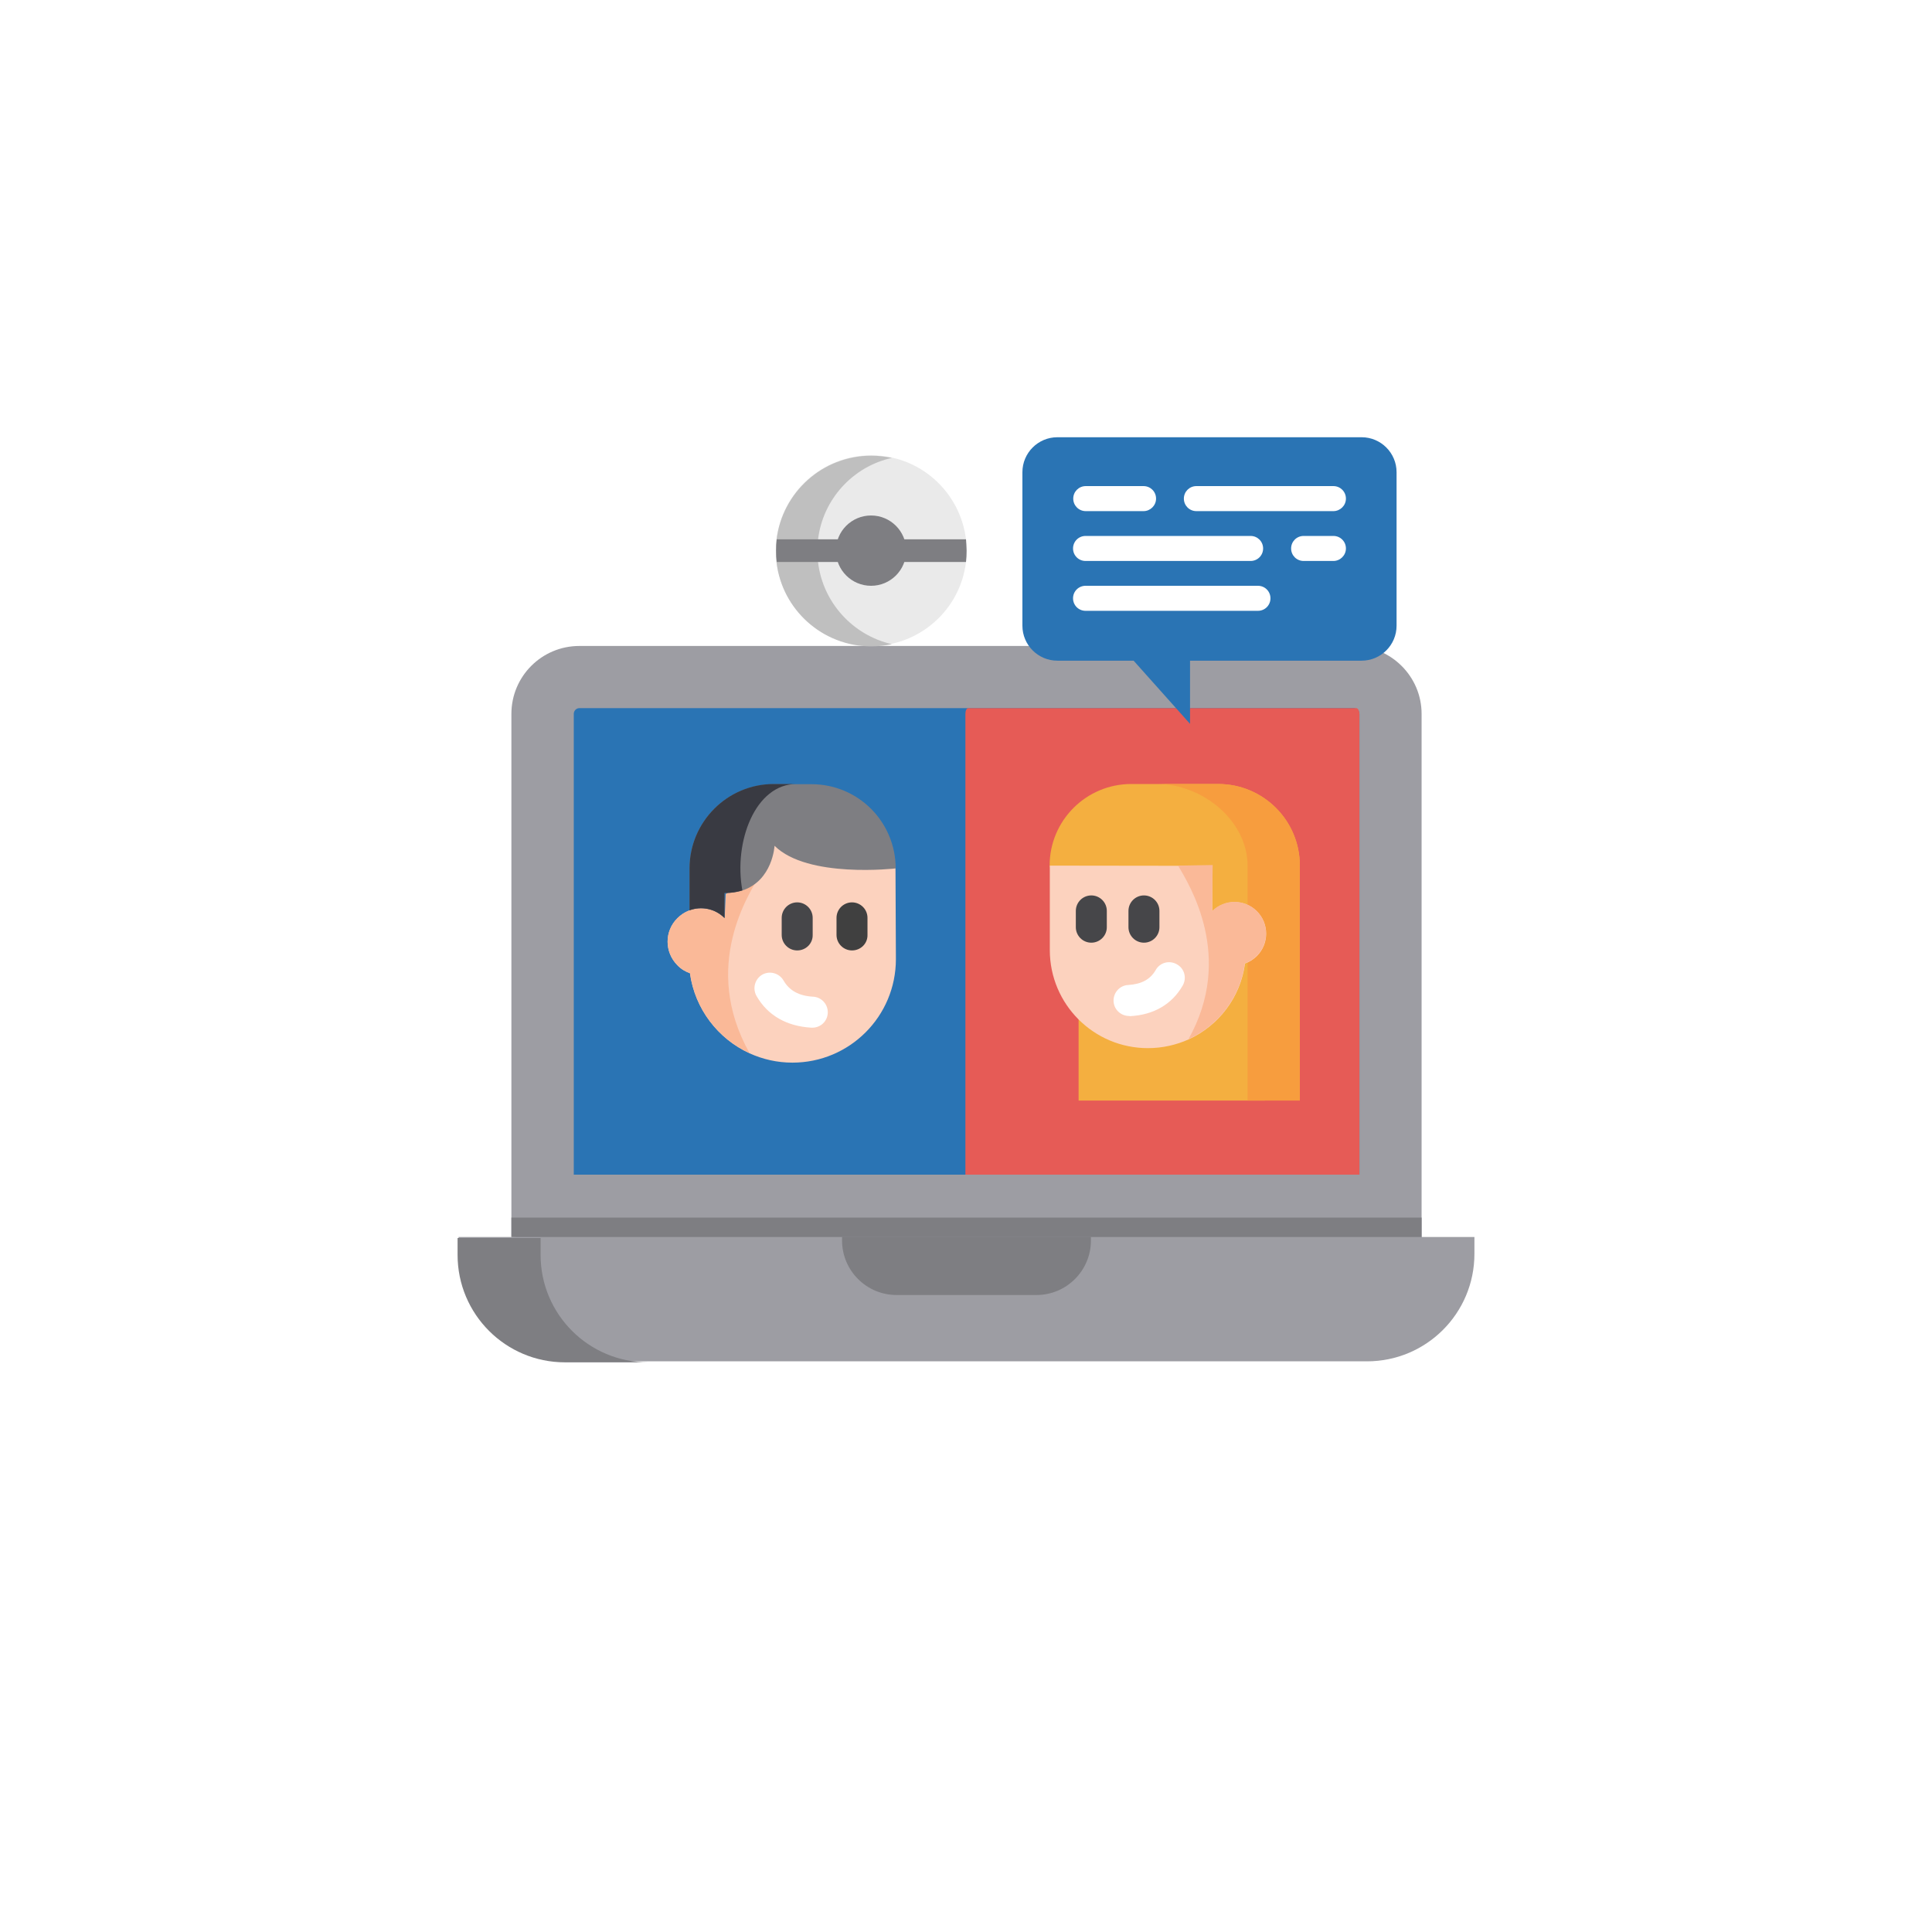 <svg width="190" height="190" viewBox="0 0 190 190" fill="none" xmlns="http://www.w3.org/2000/svg">
<g filter="url(#filter0_d)">
<circle cx="95" cy="88" r="75" fill="white"/>
</g>
<path d="M139.805 70.207V125.617L50.293 121.652V70.207C50.293 66.516 53.281 63.527 56.973 63.527H133.125C136.816 63.547 139.805 66.535 139.805 70.207Z" fill="#9D9DA3"/>
<path d="M139.805 119.738V125.617L50.293 121.652V119.738H139.805Z" fill="#7E7E82"/>
<path d="M145 121.652H45.098V123.312C45.098 129.152 49.824 133.879 55.664 133.879H134.434C140.273 133.879 145 129.152 145 123.312V121.652Z" fill="#9D9DA3"/>
<path d="M63.73 133.977H55.566C49.727 133.977 45 129.25 45 123.41V121.75H53.164V123.41C53.164 129.25 57.891 133.977 63.73 133.977Z" fill="#7E7E82"/>
<path d="M101.934 127.355H88.164C85.215 127.355 82.812 124.953 82.812 122.004V121.633H107.285V122.004C107.285 124.953 104.883 127.355 101.934 127.355Z" fill="#7E7E82"/>
<path d="M133.691 70.207V115.52H56.426V70.207C56.426 69.894 56.68 69.641 56.973 69.641H133.125C133.438 69.66 133.691 69.914 133.691 70.207Z" fill="#2A74B4"/>
<path d="M133.691 70.207V115.52H94.941V70.207C94.941 69.894 95.059 69.641 95.215 69.641H133.398C133.555 69.66 133.691 69.914 133.691 70.207Z" fill="#E65B56"/>
<path d="M95.059 54.152C95.059 54.523 95.039 54.914 95 55.266C94.453 59.914 90.488 63.527 85.684 63.527C80.879 63.527 76.934 59.914 76.367 55.266C76.328 54.895 76.309 54.523 76.309 54.152C76.309 53.781 76.328 53.391 76.367 53.039C76.914 48.391 80.879 44.777 85.684 44.777C90.488 44.777 94.434 48.391 95 53.039C95.019 53.41 95.059 53.781 95.059 54.152Z" fill="#EAEAEA"/>
<path d="M80.449 55.285C80.41 54.914 80.391 54.543 80.391 54.172C80.391 53.801 80.41 53.41 80.449 53.059C80.918 49.094 83.887 45.871 87.715 45.031C87.051 44.895 86.367 44.816 85.684 44.816C80.879 44.816 76.934 48.43 76.367 53.078C76.328 53.449 76.309 53.82 76.309 54.191C76.309 54.562 76.328 54.953 76.367 55.305C76.914 59.953 80.879 63.566 85.684 63.566C86.387 63.566 87.07 63.488 87.715 63.352C83.867 62.473 80.918 59.25 80.449 55.285Z" fill="#BFBFBF"/>
<path d="M95.059 54.152C95.059 54.523 95.039 54.914 95 55.266H76.387C76.348 54.895 76.328 54.523 76.328 54.152C76.328 53.781 76.348 53.391 76.387 53.039H95C95.019 53.41 95.059 53.781 95.059 54.152Z" fill="#7E7E82"/>
<path d="M85.664 57.609C87.573 57.609 89.121 56.062 89.121 54.152C89.121 52.243 87.573 50.695 85.664 50.695C83.755 50.695 82.207 52.243 82.207 54.152C82.207 56.062 83.755 57.609 85.664 57.609Z" fill="#7E7E82"/>
<path d="M88.066 85.285L88.106 94.328C88.106 99.953 83.555 104.504 77.93 104.504C76.426 104.504 75 104.172 73.711 103.586C70.606 102.16 68.34 99.231 67.852 95.715C67.402 95.559 66.973 95.305 66.621 94.934C65.332 93.644 65.332 91.574 66.621 90.305C67.91 89.016 69.981 89.016 71.269 90.305L72.129 85.402L72.715 82.062L88.066 85.285Z" fill="#FCD2BE"/>
<path d="M73.711 103.566C70.606 102.141 68.34 99.211 67.852 95.695C67.402 95.539 66.973 95.285 66.621 94.914C65.332 93.625 65.332 91.555 66.621 90.285C67.91 88.996 69.981 88.996 71.269 90.285L71.367 87.922L74.805 85.93C73.672 87.883 68.906 94.992 73.711 103.566Z" fill="#FAB998"/>
<path d="M67.812 85.402V89.523C68.965 89.094 70.332 89.348 71.25 90.285V87.824C71.934 87.824 72.5 87.727 73.008 87.57C75.996 86.594 76.172 83.176 76.172 83.176C79.414 86.418 88.086 85.402 88.086 85.402C88.086 83.117 87.148 81.027 85.664 79.543C84.16 78.039 82.09 77.121 79.805 77.121H76.113C71.523 77.102 67.812 80.832 67.812 85.402Z" fill="#7E7E82"/>
<path d="M67.812 85.402V89.523C68.965 89.094 70.332 89.348 71.25 90.285V87.824C71.934 87.824 72.5 87.727 73.008 87.57C72.129 82.785 74.277 77.102 78.32 77.102H76.094C71.523 77.102 67.812 80.832 67.812 85.402Z" fill="#393A42"/>
<path d="M78.398 93.469C77.559 93.469 76.875 92.785 76.875 91.945V90.266C76.875 89.426 77.559 88.742 78.398 88.742C79.238 88.742 79.922 89.426 79.922 90.266V91.945C79.941 92.785 79.258 93.469 78.398 93.469Z" fill="#464649"/>
<path d="M83.789 93.469C82.949 93.469 82.266 92.785 82.266 91.945V90.266C82.266 89.426 82.949 88.742 83.789 88.742C84.629 88.742 85.312 89.426 85.312 90.266V91.945C85.332 92.785 84.648 93.469 83.789 93.469Z" fill="#404040"/>
<path d="M79.883 101.066C79.863 101.066 79.824 101.066 79.805 101.066C77.363 100.93 75.488 99.856 74.394 97.941C73.984 97.199 74.238 96.281 74.961 95.852C75.703 95.441 76.621 95.695 77.051 96.418C77.617 97.414 78.574 97.941 79.961 98.019C80.801 98.059 81.445 98.781 81.406 99.621C81.367 100.441 80.703 101.066 79.883 101.066Z" fill="white"/>
<path d="M106.074 108.234V95.676L103.223 85.129C103.223 80.695 106.816 77.102 111.25 77.102H119.805C124.238 77.102 127.832 80.695 127.832 85.129V107.219L124.375 108.234" fill="#F4AF40"/>
<path d="M113.809 77.102H119.805C124.238 77.102 127.832 80.695 127.832 85.129V108.234H122.695V85.129C122.676 80.695 118.242 77.102 113.809 77.102Z" fill="#F79D3E"/>
<path d="M103.242 85.129V93.43C103.242 98.762 107.559 103.078 112.891 103.078C114.316 103.078 115.664 102.766 116.895 102.219C119.844 100.871 121.992 98.098 122.441 94.758C122.871 94.602 123.262 94.367 123.613 94.016C124.824 92.805 124.824 90.832 123.613 89.621C122.402 88.41 120.43 88.41 119.219 89.621V85.148H117.852L103.242 85.129Z" fill="#FCD2BE"/>
<path d="M116.875 102.199C119.824 100.852 121.973 98.078 122.422 94.738C122.852 94.582 123.242 94.348 123.594 93.996C124.805 92.785 124.805 90.812 123.594 89.602C122.383 88.391 120.41 88.391 119.199 89.602L119.258 85.07L115.859 85.129C116.934 86.984 121.445 94.074 116.875 102.199Z" fill="#FAB998"/>
<path d="M112.5 92.707C111.66 92.707 110.977 92.023 110.977 91.184V89.582C110.977 88.742 111.66 88.059 112.5 88.059C113.34 88.059 114.023 88.742 114.023 89.582V91.184C114.023 92.023 113.34 92.707 112.5 92.707Z" fill="#464649"/>
<path d="M107.324 92.707C106.484 92.707 105.801 92.023 105.801 91.184V89.582C105.801 88.742 106.484 88.059 107.324 88.059C108.164 88.059 108.848 88.742 108.848 89.582V91.184C108.848 92.023 108.164 92.707 107.324 92.707Z" fill="#464649"/>
<path d="M111.035 99.914C110.234 99.914 109.551 99.289 109.512 98.469C109.473 97.629 110.117 96.906 110.957 96.867C112.246 96.789 113.125 96.32 113.652 95.402C114.062 94.66 115 94.406 115.742 94.836C116.484 95.246 116.738 96.184 116.309 96.926C115.254 98.762 113.457 99.817 111.113 99.934C111.094 99.914 111.055 99.914 111.035 99.914Z" fill="white"/>
<path d="M103.984 43H133.906C135.801 43 137.344 44.543 137.344 46.438V61.535C137.344 63.43 135.801 64.973 133.906 64.973H117.031V71.184L111.484 64.973H103.984C102.09 64.973 100.547 63.43 100.547 61.535V46.438C100.547 44.543 102.09 43 103.984 43Z" fill="#2A74B4"/>
<path d="M131.133 50.266H117.656C116.973 50.266 116.426 49.719 116.426 49.035C116.426 48.352 116.973 47.805 117.656 47.805H131.133C131.816 47.805 132.363 48.352 132.363 49.035C132.363 49.719 131.797 50.266 131.133 50.266Z" fill="white"/>
<path d="M112.461 50.266H106.777C106.094 50.266 105.547 49.719 105.547 49.035C105.547 48.352 106.094 47.805 106.777 47.805H112.461C113.145 47.805 113.691 48.352 113.691 49.035C113.691 49.719 113.125 50.266 112.461 50.266Z" fill="white"/>
<path d="M131.133 55.168H128.203C127.52 55.168 126.973 54.621 126.973 53.938C126.973 53.254 127.52 52.707 128.203 52.707H131.133C131.816 52.707 132.363 53.254 132.363 53.938C132.363 54.621 131.797 55.168 131.133 55.168Z" fill="white"/>
<path d="M122.988 55.168H106.758C106.074 55.168 105.527 54.621 105.527 53.938C105.527 53.254 106.074 52.707 106.758 52.707H122.988C123.672 52.707 124.219 53.254 124.219 53.938C124.219 54.621 123.672 55.168 122.988 55.168Z" fill="white"/>
<path d="M123.711 60.07H106.758C106.074 60.07 105.527 59.523 105.527 58.84C105.527 58.156 106.074 57.609 106.758 57.609H123.711C124.395 57.609 124.941 58.156 124.941 58.84C124.941 59.523 124.395 60.07 123.711 60.07Z" fill="white"/>
<defs>
<filter id="filter0_d" x="0" y="0" width="190" height="190" filterUnits="userSpaceOnUse" color-interpolation-filters="sRGB">
<feFlood flood-opacity="0" result="BackgroundImageFix"/>
<feColorMatrix in="SourceAlpha" type="matrix" values="0 0 0 0 0 0 0 0 0 0 0 0 0 0 0 0 0 0 127 0"/>
<feOffset dy="7"/>
<feGaussianBlur stdDeviation="10"/>
<feColorMatrix type="matrix" values="0 0 0 0 0.076 0 0 0 0 0.263 0 0 0 0 0.425 0 0 0 0.1 0"/>
<feBlend mode="normal" in2="BackgroundImageFix" result="effect1_dropShadow"/>
<feBlend mode="normal" in="SourceGraphic" in2="effect1_dropShadow" result="shape"/>
</filter>
</defs>
</svg>

